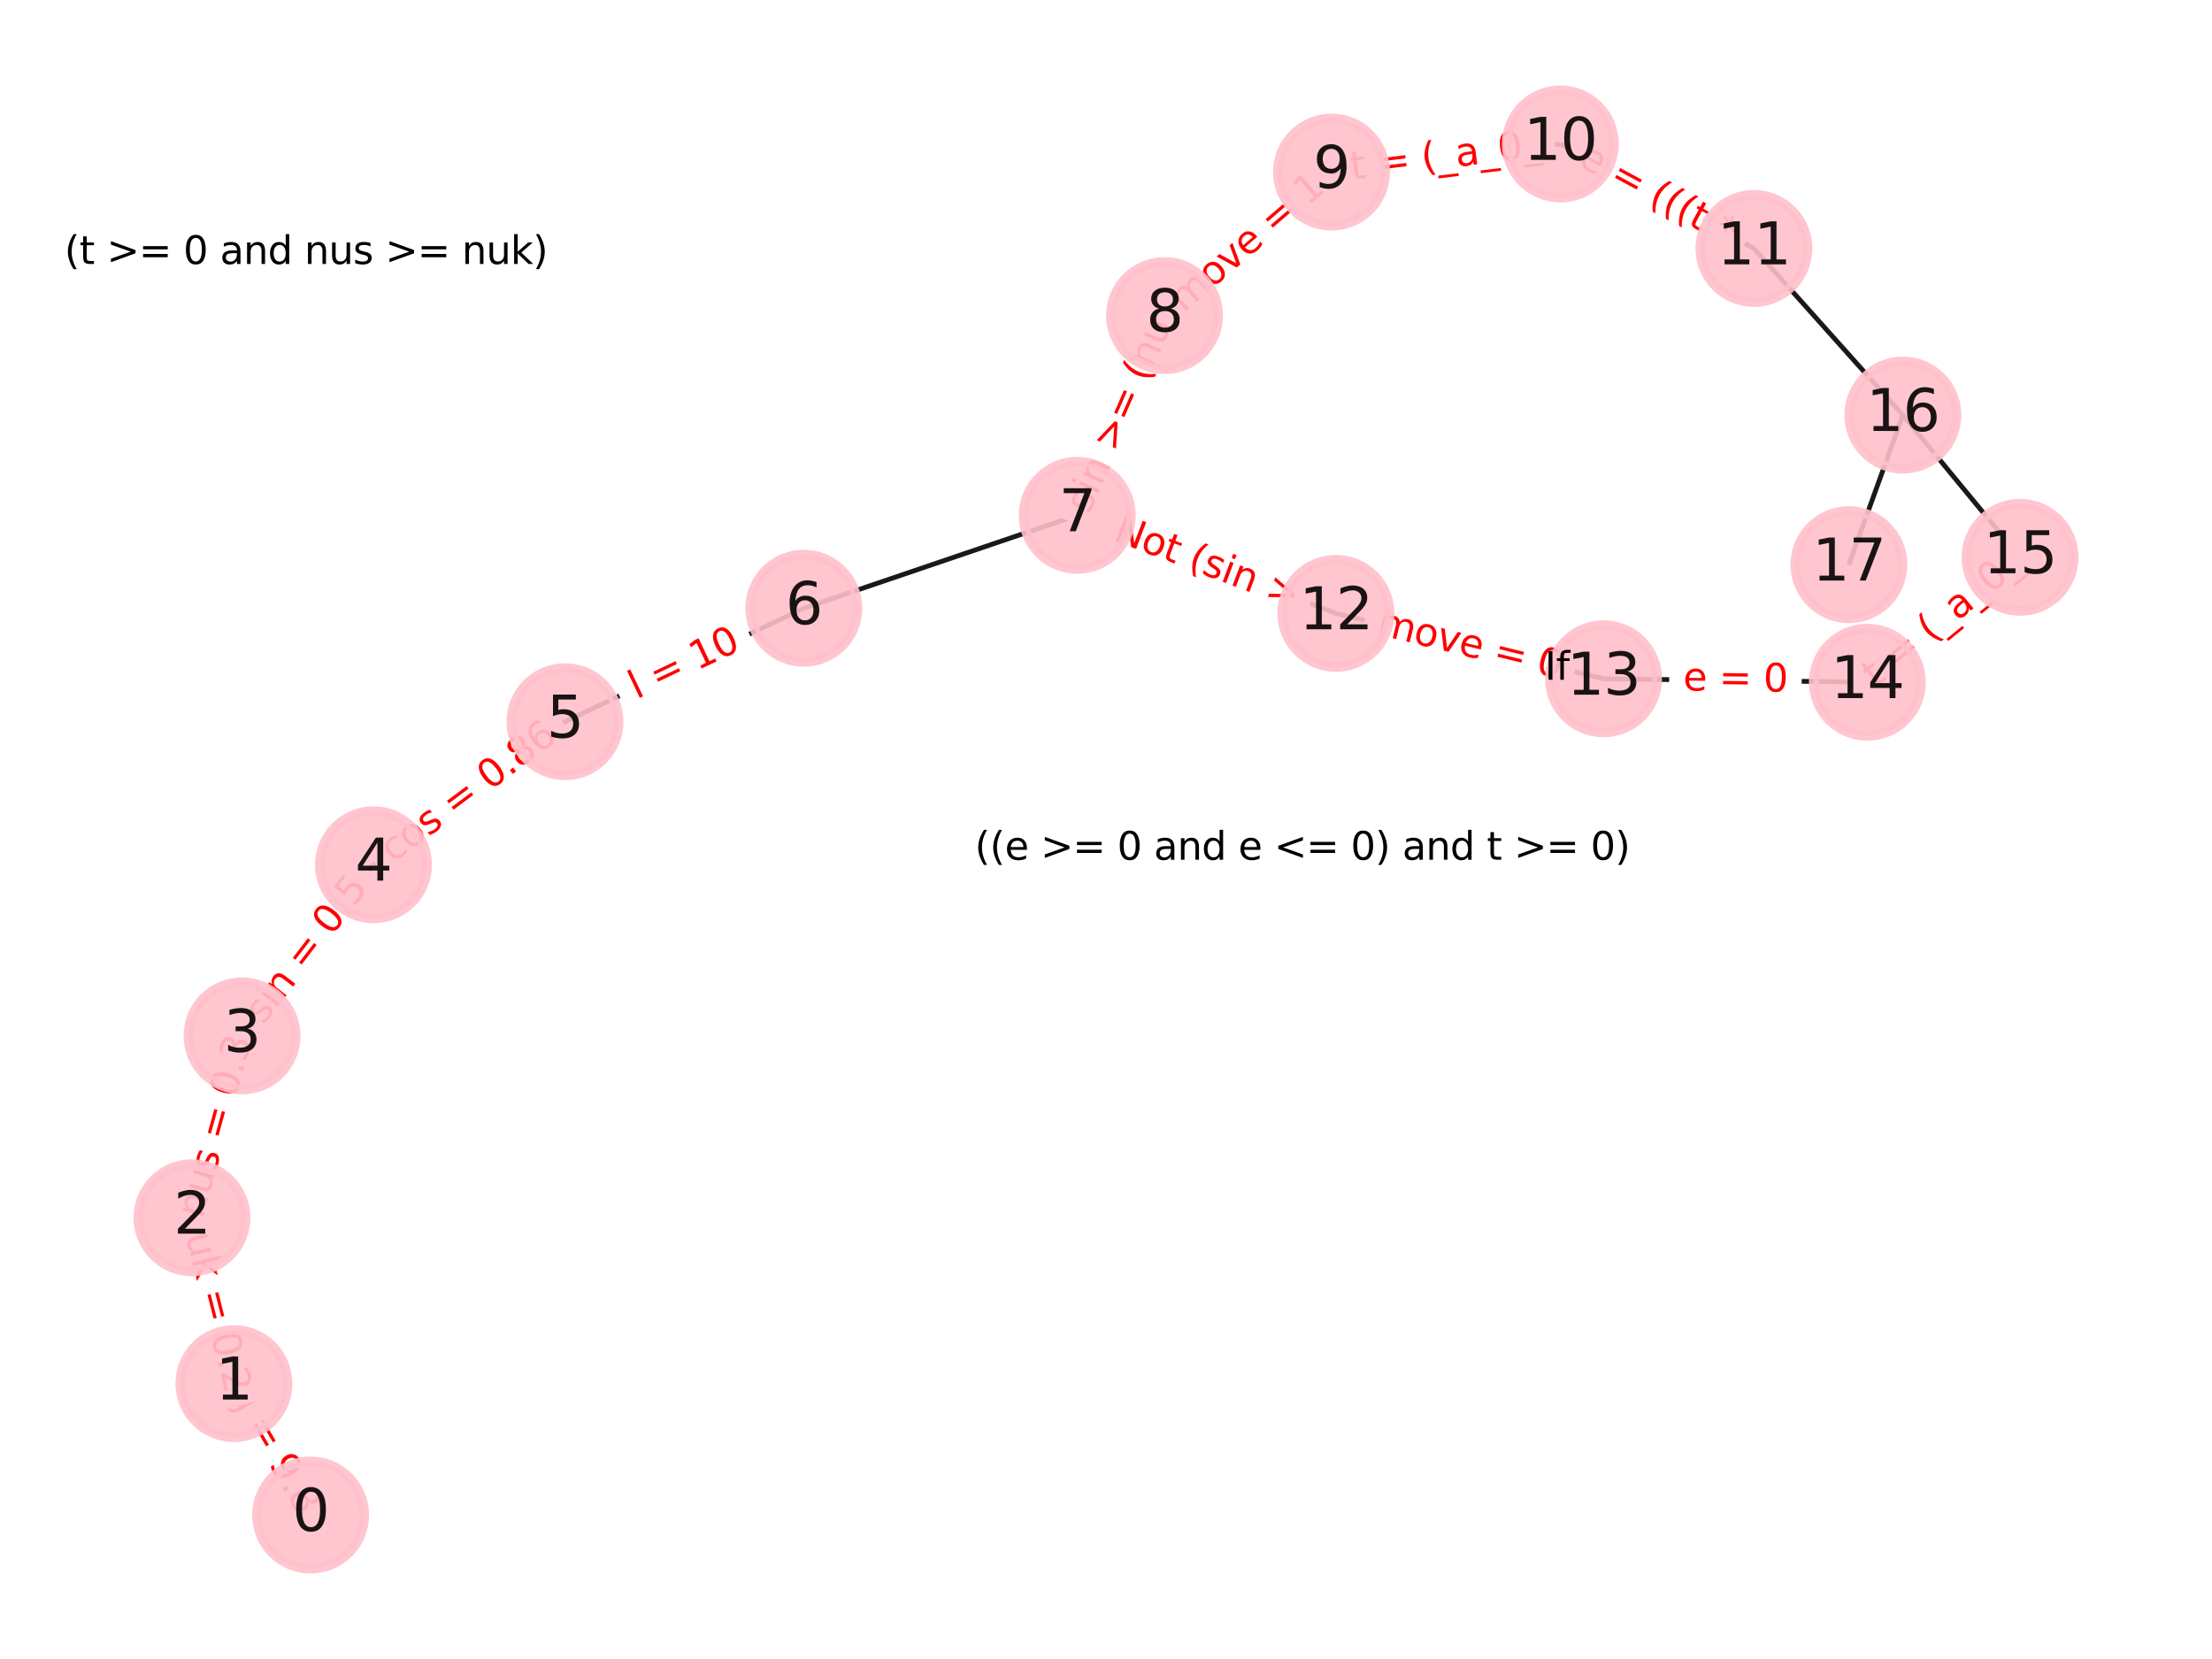<?xml version="1.0" encoding="utf-8" standalone="no"?>
<!DOCTYPE svg PUBLIC "-//W3C//DTD SVG 1.1//EN"
  "http://www.w3.org/Graphics/SVG/1.1/DTD/svg11.dtd">
<svg xmlns:xlink="http://www.w3.org/1999/xlink" width="460.8pt" height="345.6pt" viewBox="0 0 460.8 345.6" xmlns="http://www.w3.org/2000/svg" version="1.1">
 <defs>
  <style type="text/css">*{stroke-linejoin: round; stroke-linecap: butt}</style>
 </defs>
 <g id="figure_1">
  <g id="patch_1">
   <path d="M 0 345.6 
L 460.8 345.6 
L 460.8 0 
L 0 0 
z
" style="fill: #ffffff"/>
  </g>
  <g id="axes_1">
   <g id="LineCollection_1">
    <path d="M 64.702 315.61 
L 48.73 288.228 
" clip-path="url(#p117126b8c5)" style="fill: none; stroke: #000000; stroke-opacity: 0.9"/>
    <path d="M 48.73 288.228 
L 39.987 253.683 
" clip-path="url(#p117126b8c5)" style="fill: none; stroke: #000000; stroke-opacity: 0.9"/>
    <path d="M 39.987 253.683 
L 50.411 215.794 
" clip-path="url(#p117126b8c5)" style="fill: none; stroke: #000000; stroke-opacity: 0.9"/>
    <path d="M 50.411 215.794 
L 77.797 180.142 
" clip-path="url(#p117126b8c5)" style="fill: none; stroke: #000000; stroke-opacity: 0.9"/>
    <path d="M 77.797 180.142 
L 117.693 150.345 
" clip-path="url(#p117126b8c5)" style="fill: none; stroke: #000000; stroke-opacity: 0.9"/>
    <path d="M 117.693 150.345 
L 167.453 126.702 
" clip-path="url(#p117126b8c5)" style="fill: none; stroke: #000000; stroke-opacity: 0.9"/>
    <path d="M 167.453 126.702 
L 224.407 107.349 
" clip-path="url(#p117126b8c5)" style="fill: none; stroke: #000000; stroke-opacity: 0.9"/>
    <path d="M 224.407 107.349 
L 242.591 65.738 
" clip-path="url(#p117126b8c5)" style="fill: none; stroke: #000000; stroke-opacity: 0.9"/>
    <path d="M 224.407 107.349 
L 278.289 127.773 
" clip-path="url(#p117126b8c5)" style="fill: none; stroke: #000000; stroke-opacity: 0.9"/>
    <path d="M 242.591 65.738 
L 277.375 35.852 
" clip-path="url(#p117126b8c5)" style="fill: none; stroke: #000000; stroke-opacity: 0.9"/>
    <path d="M 277.375 35.852 
L 325.046 29.99 
" clip-path="url(#p117126b8c5)" style="fill: none; stroke: #000000; stroke-opacity: 0.9"/>
    <path d="M 325.046 29.99 
L 365.369 51.755 
" clip-path="url(#p117126b8c5)" style="fill: none; stroke: #000000; stroke-opacity: 0.9"/>
    <path d="M 365.369 51.755 
L 396.401 86.469 
" clip-path="url(#p117126b8c5)" style="fill: none; stroke: #000000; stroke-opacity: 0.9"/>
    <path d="M 278.289 127.773 
L 334.042 141.4 
" clip-path="url(#p117126b8c5)" style="fill: none; stroke: #000000; stroke-opacity: 0.9"/>
    <path d="M 334.042 141.4 
L 389.004 142.116 
" clip-path="url(#p117126b8c5)" style="fill: none; stroke: #000000; stroke-opacity: 0.9"/>
    <path d="M 389.004 142.116 
L 420.813 116.101 
" clip-path="url(#p117126b8c5)" style="fill: none; stroke: #000000; stroke-opacity: 0.9"/>
    <path d="M 420.813 116.101 
L 396.401 86.469 
" clip-path="url(#p117126b8c5)" style="fill: none; stroke: #000000; stroke-opacity: 0.9"/>
    <path d="M 396.401 86.469 
L 385.155 117.627 
" clip-path="url(#p117126b8c5)" style="fill: none; stroke: #000000; stroke-opacity: 0.9"/>
   </g>
   <g id="text_1">
    <g id="patch_2">
     <path d="M 43.845 292.299 
L 58.754 317.859 
Q 59.963 319.932 62.036 318.722 
L 68.724 314.821 
Q 70.797 313.612 69.588 311.539 
L 54.679 285.98 
Q 53.469 283.907 51.396 285.116 
L 44.708 289.017 
Q 42.635 290.226 43.845 292.299 
z
" clip-path="url(#p117126b8c5)" style="fill: #ffffff; stroke: #ffffff; stroke-linejoin: miter"/>
    </g>
    <g clip-path="url(#p117126b8c5)">
     <!-- g = 9.8 -->
     <g style="fill: #ff0000" transform="translate(47.355 290.252)rotate(-300.256)scale(0.08 -0.08)">
      <defs>
       <path id="DejaVuSans-67" d="M 2906 1791 
Q 2906 2416 2648 2759 
Q 2391 3103 1925 3103 
Q 1463 3103 1205 2759 
Q 947 2416 947 1791 
Q 947 1169 1205 825 
Q 1463 481 1925 481 
Q 2391 481 2648 825 
Q 2906 1169 2906 1791 
z
M 3481 434 
Q 3481 -459 3084 -895 
Q 2688 -1331 1869 -1331 
Q 1566 -1331 1297 -1286 
Q 1028 -1241 775 -1147 
L 775 -588 
Q 1028 -725 1275 -790 
Q 1522 -856 1778 -856 
Q 2344 -856 2625 -561 
Q 2906 -266 2906 331 
L 2906 616 
Q 2728 306 2450 153 
Q 2172 0 1784 0 
Q 1141 0 747 490 
Q 353 981 353 1791 
Q 353 2603 747 3093 
Q 1141 3584 1784 3584 
Q 2172 3584 2450 3431 
Q 2728 3278 2906 2969 
L 2906 3500 
L 3481 3500 
L 3481 434 
z
" transform="scale(0.016)"/>
       <path id="DejaVuSans-20" transform="scale(0.016)"/>
       <path id="DejaVuSans-3d" d="M 678 2906 
L 4684 2906 
L 4684 2381 
L 678 2381 
L 678 2906 
z
M 678 1631 
L 4684 1631 
L 4684 1100 
L 678 1100 
L 678 1631 
z
" transform="scale(0.016)"/>
       <path id="DejaVuSans-39" d="M 703 97 
L 703 672 
Q 941 559 1184 500 
Q 1428 441 1663 441 
Q 2288 441 2617 861 
Q 2947 1281 2994 2138 
Q 2813 1869 2534 1725 
Q 2256 1581 1919 1581 
Q 1219 1581 811 2004 
Q 403 2428 403 3163 
Q 403 3881 828 4315 
Q 1253 4750 1959 4750 
Q 2769 4750 3195 4129 
Q 3622 3509 3622 2328 
Q 3622 1225 3098 567 
Q 2575 -91 1691 -91 
Q 1453 -91 1209 -44 
Q 966 3 703 97 
z
M 1959 2075 
Q 2384 2075 2632 2365 
Q 2881 2656 2881 3163 
Q 2881 3666 2632 3958 
Q 2384 4250 1959 4250 
Q 1534 4250 1286 3958 
Q 1038 3666 1038 3163 
Q 1038 2656 1286 2365 
Q 1534 2075 1959 2075 
z
" transform="scale(0.016)"/>
       <path id="DejaVuSans-2e" d="M 684 794 
L 1344 794 
L 1344 0 
L 684 0 
L 684 794 
z
" transform="scale(0.016)"/>
       <path id="DejaVuSans-38" d="M 2034 2216 
Q 1584 2216 1326 1975 
Q 1069 1734 1069 1313 
Q 1069 891 1326 650 
Q 1584 409 2034 409 
Q 2484 409 2743 651 
Q 3003 894 3003 1313 
Q 3003 1734 2745 1975 
Q 2488 2216 2034 2216 
z
M 1403 2484 
Q 997 2584 770 2862 
Q 544 3141 544 3541 
Q 544 4100 942 4425 
Q 1341 4750 2034 4750 
Q 2731 4750 3128 4425 
Q 3525 4100 3525 3541 
Q 3525 3141 3298 2862 
Q 3072 2584 2669 2484 
Q 3125 2378 3379 2068 
Q 3634 1759 3634 1313 
Q 3634 634 3220 271 
Q 2806 -91 2034 -91 
Q 1263 -91 848 271 
Q 434 634 434 1313 
Q 434 1759 690 2068 
Q 947 2378 1403 2484 
z
M 1172 3481 
Q 1172 3119 1398 2916 
Q 1625 2713 2034 2713 
Q 2441 2713 2670 2916 
Q 2900 3119 2900 3481 
Q 2900 3844 2670 4047 
Q 2441 4250 2034 4250 
Q 1625 4250 1398 4047 
Q 1172 3844 1172 3481 
z
" transform="scale(0.016)"/>
      </defs>
      <use xlink:href="#DejaVuSans-67"/>
      <use xlink:href="#DejaVuSans-20" x="63.477"/>
      <use xlink:href="#DejaVuSans-3d" x="95.264"/>
      <use xlink:href="#DejaVuSans-20" x="179.053"/>
      <use xlink:href="#DejaVuSans-39" x="210.84"/>
      <use xlink:href="#DejaVuSans-2e" x="274.463"/>
      <use xlink:href="#DejaVuSans-38" x="306.25"/>
     </g>
    </g>
   </g>
   <g id="text_2">
    <g id="patch_3">
     <path d="M 33.46 253.453 
L 43.098 291.536 
Q 43.687 293.863 46.014 293.274 
L 53.52 291.374 
Q 55.846 290.785 55.257 288.459 
L 45.619 250.376 
Q 45.03 248.049 42.703 248.638 
L 35.197 250.538 
Q 32.871 251.126 33.46 253.453 
z
" clip-path="url(#p117126b8c5)" style="fill: #ffffff; stroke: #ffffff; stroke-linejoin: miter"/>
    </g>
    <g clip-path="url(#p117126b8c5)">
     <!-- nuk = 0.2 -->
     <g style="fill: #ff0000" transform="translate(37.399 252.456)rotate(-284.203)scale(0.08 -0.08)">
      <defs>
       <path id="DejaVuSans-6e" d="M 3513 2113 
L 3513 0 
L 2938 0 
L 2938 2094 
Q 2938 2591 2744 2837 
Q 2550 3084 2163 3084 
Q 1697 3084 1428 2787 
Q 1159 2491 1159 1978 
L 1159 0 
L 581 0 
L 581 3500 
L 1159 3500 
L 1159 2956 
Q 1366 3272 1645 3428 
Q 1925 3584 2291 3584 
Q 2894 3584 3203 3211 
Q 3513 2838 3513 2113 
z
" transform="scale(0.016)"/>
       <path id="DejaVuSans-75" d="M 544 1381 
L 544 3500 
L 1119 3500 
L 1119 1403 
Q 1119 906 1312 657 
Q 1506 409 1894 409 
Q 2359 409 2629 706 
Q 2900 1003 2900 1516 
L 2900 3500 
L 3475 3500 
L 3475 0 
L 2900 0 
L 2900 538 
Q 2691 219 2414 64 
Q 2138 -91 1772 -91 
Q 1169 -91 856 284 
Q 544 659 544 1381 
z
M 1991 3584 
L 1991 3584 
z
" transform="scale(0.016)"/>
       <path id="DejaVuSans-6b" d="M 581 4863 
L 1159 4863 
L 1159 1991 
L 2875 3500 
L 3609 3500 
L 1753 1863 
L 3688 0 
L 2938 0 
L 1159 1709 
L 1159 0 
L 581 0 
L 581 4863 
z
" transform="scale(0.016)"/>
       <path id="DejaVuSans-30" d="M 2034 4250 
Q 1547 4250 1301 3770 
Q 1056 3291 1056 2328 
Q 1056 1369 1301 889 
Q 1547 409 2034 409 
Q 2525 409 2770 889 
Q 3016 1369 3016 2328 
Q 3016 3291 2770 3770 
Q 2525 4250 2034 4250 
z
M 2034 4750 
Q 2819 4750 3233 4129 
Q 3647 3509 3647 2328 
Q 3647 1150 3233 529 
Q 2819 -91 2034 -91 
Q 1250 -91 836 529 
Q 422 1150 422 2328 
Q 422 3509 836 4129 
Q 1250 4750 2034 4750 
z
" transform="scale(0.016)"/>
       <path id="DejaVuSans-32" d="M 1228 531 
L 3431 531 
L 3431 0 
L 469 0 
L 469 531 
Q 828 903 1448 1529 
Q 2069 2156 2228 2338 
Q 2531 2678 2651 2914 
Q 2772 3150 2772 3378 
Q 2772 3750 2511 3984 
Q 2250 4219 1831 4219 
Q 1534 4219 1204 4116 
Q 875 4013 500 3803 
L 500 4441 
Q 881 4594 1212 4672 
Q 1544 4750 1819 4750 
Q 2544 4750 2975 4387 
Q 3406 4025 3406 3419 
Q 3406 3131 3298 2873 
Q 3191 2616 2906 2266 
Q 2828 2175 2409 1742 
Q 1991 1309 1228 531 
z
" transform="scale(0.016)"/>
      </defs>
      <use xlink:href="#DejaVuSans-6e"/>
      <use xlink:href="#DejaVuSans-75" x="63.379"/>
      <use xlink:href="#DejaVuSans-6b" x="126.758"/>
      <use xlink:href="#DejaVuSans-20" x="184.668"/>
      <use xlink:href="#DejaVuSans-3d" x="216.455"/>
      <use xlink:href="#DejaVuSans-20" x="300.244"/>
      <use xlink:href="#DejaVuSans-30" x="332.031"/>
      <use xlink:href="#DejaVuSans-2e" x="395.654"/>
      <use xlink:href="#DejaVuSans-32" x="427.441"/>
     </g>
    </g>
   </g>
   <g id="text_3">
    <g id="patch_4">
     <path d="M 46.097 255.117 
L 56.395 217.689 
Q 57.031 215.375 54.717 214.738 
L 47.252 212.684 
Q 44.938 212.047 44.301 214.361 
L 34.004 251.789 
Q 33.367 254.103 35.681 254.74 
L 43.146 256.794 
Q 45.46 257.431 46.097 255.117 
z
" clip-path="url(#p117126b8c5)" style="fill: #ffffff; stroke: #ffffff; stroke-linejoin: miter"/>
    </g>
    <g clip-path="url(#p117126b8c5)">
     <!-- nus = 0.3 -->
     <g style="fill: #ff0000" transform="translate(42.179 254.038)rotate(-74.616)scale(0.08 -0.08)">
      <defs>
       <path id="DejaVuSans-73" d="M 2834 3397 
L 2834 2853 
Q 2591 2978 2328 3040 
Q 2066 3103 1784 3103 
Q 1356 3103 1142 2972 
Q 928 2841 928 2578 
Q 928 2378 1081 2264 
Q 1234 2150 1697 2047 
L 1894 2003 
Q 2506 1872 2764 1633 
Q 3022 1394 3022 966 
Q 3022 478 2636 193 
Q 2250 -91 1575 -91 
Q 1294 -91 989 -36 
Q 684 19 347 128 
L 347 722 
Q 666 556 975 473 
Q 1284 391 1588 391 
Q 1994 391 2212 530 
Q 2431 669 2431 922 
Q 2431 1156 2273 1281 
Q 2116 1406 1581 1522 
L 1381 1569 
Q 847 1681 609 1914 
Q 372 2147 372 2553 
Q 372 3047 722 3315 
Q 1072 3584 1716 3584 
Q 2034 3584 2315 3537 
Q 2597 3491 2834 3397 
z
" transform="scale(0.016)"/>
       <path id="DejaVuSans-33" d="M 2597 2516 
Q 3050 2419 3304 2112 
Q 3559 1806 3559 1356 
Q 3559 666 3084 287 
Q 2609 -91 1734 -91 
Q 1441 -91 1130 -33 
Q 819 25 488 141 
L 488 750 
Q 750 597 1062 519 
Q 1375 441 1716 441 
Q 2309 441 2620 675 
Q 2931 909 2931 1356 
Q 2931 1769 2642 2001 
Q 2353 2234 1838 2234 
L 1294 2234 
L 1294 2753 
L 1863 2753 
Q 2328 2753 2575 2939 
Q 2822 3125 2822 3475 
Q 2822 3834 2567 4026 
Q 2313 4219 1838 4219 
Q 1578 4219 1281 4162 
Q 984 4106 628 3988 
L 628 4550 
Q 988 4650 1302 4700 
Q 1616 4750 1894 4750 
Q 2613 4750 3031 4423 
Q 3450 4097 3450 3541 
Q 3450 3153 3228 2886 
Q 3006 2619 2597 2516 
z
" transform="scale(0.016)"/>
      </defs>
      <use xlink:href="#DejaVuSans-6e"/>
      <use xlink:href="#DejaVuSans-75" x="63.379"/>
      <use xlink:href="#DejaVuSans-73" x="126.758"/>
      <use xlink:href="#DejaVuSans-20" x="178.857"/>
      <use xlink:href="#DejaVuSans-3d" x="210.645"/>
      <use xlink:href="#DejaVuSans-20" x="294.434"/>
      <use xlink:href="#DejaVuSans-30" x="326.221"/>
      <use xlink:href="#DejaVuSans-2e" x="389.844"/>
      <use xlink:href="#DejaVuSans-33" x="421.631"/>
     </g>
    </g>
   </g>
   <g id="text_4">
    <g id="patch_5">
     <path d="M 58.121 216.052 
L 80.033 187.525 
Q 81.495 185.621 79.592 184.159 
L 73.452 179.443 
Q 71.548 177.981 70.087 179.884 
L 48.175 208.412 
Q 46.713 210.315 48.616 211.777 
L 54.756 216.493 
Q 56.659 217.955 58.121 216.052 
z
" clip-path="url(#p117126b8c5)" style="fill: #ffffff; stroke: #ffffff; stroke-linejoin: miter"/>
    </g>
    <g clip-path="url(#p117126b8c5)">
     <!-- sin = 0.5 -->
     <g style="fill: #ff0000" transform="translate(54.899 213.576)rotate(-52.472)scale(0.08 -0.08)">
      <defs>
       <path id="DejaVuSans-69" d="M 603 3500 
L 1178 3500 
L 1178 0 
L 603 0 
L 603 3500 
z
M 603 4863 
L 1178 4863 
L 1178 4134 
L 603 4134 
L 603 4863 
z
" transform="scale(0.016)"/>
       <path id="DejaVuSans-35" d="M 691 4666 
L 3169 4666 
L 3169 4134 
L 1269 4134 
L 1269 2991 
Q 1406 3038 1543 3061 
Q 1681 3084 1819 3084 
Q 2600 3084 3056 2656 
Q 3513 2228 3513 1497 
Q 3513 744 3044 326 
Q 2575 -91 1722 -91 
Q 1428 -91 1123 -41 
Q 819 9 494 109 
L 494 744 
Q 775 591 1075 516 
Q 1375 441 1709 441 
Q 2250 441 2565 725 
Q 2881 1009 2881 1497 
Q 2881 1984 2565 2268 
Q 2250 2553 1709 2553 
Q 1456 2553 1204 2497 
Q 953 2441 691 2322 
L 691 4666 
z
" transform="scale(0.016)"/>
      </defs>
      <use xlink:href="#DejaVuSans-73"/>
      <use xlink:href="#DejaVuSans-69" x="52.1"/>
      <use xlink:href="#DejaVuSans-6e" x="79.883"/>
      <use xlink:href="#DejaVuSans-20" x="143.262"/>
      <use xlink:href="#DejaVuSans-3d" x="175.049"/>
      <use xlink:href="#DejaVuSans-20" x="258.838"/>
      <use xlink:href="#DejaVuSans-30" x="290.625"/>
      <use xlink:href="#DejaVuSans-2e" x="354.248"/>
      <use xlink:href="#DejaVuSans-35" x="386.035"/>
     </g>
    </g>
   </g>
   <g id="text_5">
    <g id="patch_6">
     <path d="M 84.246 183.152 
L 118.748 157.384 
Q 120.671 155.947 119.235 154.025 
L 114.602 147.821 
Q 113.166 145.898 111.243 147.334 
L 76.741 173.103 
Q 74.818 174.539 76.254 176.462 
L 80.887 182.665 
Q 82.324 184.588 84.246 183.152 
z
" clip-path="url(#p117126b8c5)" style="fill: #ffffff; stroke: #ffffff; stroke-linejoin: miter"/>
    </g>
    <g clip-path="url(#p117126b8c5)">
     <!-- cos = 0.86 -->
     <g style="fill: #ff0000" transform="translate(81.815 179.896)rotate(-36.755)scale(0.08 -0.08)">
      <defs>
       <path id="DejaVuSans-63" d="M 3122 3366 
L 3122 2828 
Q 2878 2963 2633 3030 
Q 2388 3097 2138 3097 
Q 1578 3097 1268 2742 
Q 959 2388 959 1747 
Q 959 1106 1268 751 
Q 1578 397 2138 397 
Q 2388 397 2633 464 
Q 2878 531 3122 666 
L 3122 134 
Q 2881 22 2623 -34 
Q 2366 -91 2075 -91 
Q 1284 -91 818 406 
Q 353 903 353 1747 
Q 353 2603 823 3093 
Q 1294 3584 2113 3584 
Q 2378 3584 2631 3529 
Q 2884 3475 3122 3366 
z
" transform="scale(0.016)"/>
       <path id="DejaVuSans-6f" d="M 1959 3097 
Q 1497 3097 1228 2736 
Q 959 2375 959 1747 
Q 959 1119 1226 758 
Q 1494 397 1959 397 
Q 2419 397 2687 759 
Q 2956 1122 2956 1747 
Q 2956 2369 2687 2733 
Q 2419 3097 1959 3097 
z
M 1959 3584 
Q 2709 3584 3137 3096 
Q 3566 2609 3566 1747 
Q 3566 888 3137 398 
Q 2709 -91 1959 -91 
Q 1206 -91 779 398 
Q 353 888 353 1747 
Q 353 2609 779 3096 
Q 1206 3584 1959 3584 
z
" transform="scale(0.016)"/>
       <path id="DejaVuSans-36" d="M 2113 2584 
Q 1688 2584 1439 2293 
Q 1191 2003 1191 1497 
Q 1191 994 1439 701 
Q 1688 409 2113 409 
Q 2538 409 2786 701 
Q 3034 994 3034 1497 
Q 3034 2003 2786 2293 
Q 2538 2584 2113 2584 
z
M 3366 4563 
L 3366 3988 
Q 3128 4100 2886 4159 
Q 2644 4219 2406 4219 
Q 1781 4219 1451 3797 
Q 1122 3375 1075 2522 
Q 1259 2794 1537 2939 
Q 1816 3084 2150 3084 
Q 2853 3084 3261 2657 
Q 3669 2231 3669 1497 
Q 3669 778 3244 343 
Q 2819 -91 2113 -91 
Q 1303 -91 875 529 
Q 447 1150 447 2328 
Q 447 3434 972 4092 
Q 1497 4750 2381 4750 
Q 2619 4750 2861 4703 
Q 3103 4656 3366 4563 
z
" transform="scale(0.016)"/>
      </defs>
      <use xlink:href="#DejaVuSans-63"/>
      <use xlink:href="#DejaVuSans-6f" x="54.98"/>
      <use xlink:href="#DejaVuSans-73" x="116.162"/>
      <use xlink:href="#DejaVuSans-20" x="168.262"/>
      <use xlink:href="#DejaVuSans-3d" x="200.049"/>
      <use xlink:href="#DejaVuSans-20" x="283.838"/>
      <use xlink:href="#DejaVuSans-30" x="315.625"/>
      <use xlink:href="#DejaVuSans-2e" x="379.248"/>
      <use xlink:href="#DejaVuSans-38" x="411.035"/>
      <use xlink:href="#DejaVuSans-36" x="474.658"/>
     </g>
    </g>
   </g>
   <g id="text_6">
    <g id="patch_7">
     <path d="M 134.339 149.378 
L 156.189 138.996 
Q 158.357 137.966 157.327 135.799 
L 154.004 128.805 
Q 152.975 126.638 150.807 127.668 
L 128.957 138.05 
Q 126.789 139.08 127.819 141.247 
L 131.142 148.241 
Q 132.171 150.408 134.339 149.378 
z
" clip-path="url(#p117126b8c5)" style="fill: #ffffff; stroke: #ffffff; stroke-linejoin: miter"/>
    </g>
    <g clip-path="url(#p117126b8c5)">
     <!-- l = 10 -->
     <g style="fill: #ff0000" transform="translate(132.595 145.708)rotate(-25.414)scale(0.08 -0.08)">
      <defs>
       <path id="DejaVuSans-6c" d="M 603 4863 
L 1178 4863 
L 1178 0 
L 603 0 
L 603 4863 
z
" transform="scale(0.016)"/>
       <path id="DejaVuSans-31" d="M 794 531 
L 1825 531 
L 1825 4091 
L 703 3866 
L 703 4441 
L 1819 4666 
L 2450 4666 
L 2450 531 
L 3481 531 
L 3481 0 
L 794 0 
L 794 531 
z
" transform="scale(0.016)"/>
      </defs>
      <use xlink:href="#DejaVuSans-6c"/>
      <use xlink:href="#DejaVuSans-20" x="27.783"/>
      <use xlink:href="#DejaVuSans-3d" x="59.57"/>
      <use xlink:href="#DejaVuSans-20" x="143.359"/>
      <use xlink:href="#DejaVuSans-31" x="175.146"/>
      <use xlink:href="#DejaVuSans-30" x="238.77"/>
     </g>
    </g>
   </g>
   <g id="text_7">
    <g id="patch_8">
     <path d="M 230.594 108.854 
L 247.898 69.256 
Q 248.859 67.057 246.659 66.096 
L 239.565 62.996 
Q 237.365 62.035 236.404 64.234 
L 219.101 103.832 
Q 218.14 106.031 220.339 106.992 
L 227.434 110.092 
Q 229.633 111.053 230.594 108.854 
z
" clip-path="url(#p117126b8c5)" style="fill: #ffffff; stroke: #ffffff; stroke-linejoin: miter"/>
    </g>
    <g clip-path="url(#p117126b8c5)">
     <!-- sin &gt;= (nu -->
     <g style="fill: #ff0000" transform="translate(226.87 107.227)rotate(-66.395)scale(0.08 -0.08)">
      <defs>
       <path id="DejaVuSans-3e" d="M 678 3150 
L 678 3719 
L 4684 2266 
L 4684 1747 
L 678 294 
L 678 863 
L 3897 2003 
L 678 3150 
z
" transform="scale(0.016)"/>
       <path id="DejaVuSans-28" d="M 1984 4856 
Q 1566 4138 1362 3434 
Q 1159 2731 1159 2009 
Q 1159 1288 1364 580 
Q 1569 -128 1984 -844 
L 1484 -844 
Q 1016 -109 783 600 
Q 550 1309 550 2009 
Q 550 2706 781 3412 
Q 1013 4119 1484 4856 
L 1984 4856 
z
" transform="scale(0.016)"/>
      </defs>
      <use xlink:href="#DejaVuSans-73"/>
      <use xlink:href="#DejaVuSans-69" x="52.1"/>
      <use xlink:href="#DejaVuSans-6e" x="79.883"/>
      <use xlink:href="#DejaVuSans-20" x="143.262"/>
      <use xlink:href="#DejaVuSans-3e" x="175.049"/>
      <use xlink:href="#DejaVuSans-3d" x="258.838"/>
      <use xlink:href="#DejaVuSans-20" x="342.627"/>
      <use xlink:href="#DejaVuSans-28" x="374.414"/>
      <use xlink:href="#DejaVuSans-6e" x="413.428"/>
      <use xlink:href="#DejaVuSans-75" x="476.807"/>
     </g>
    </g>
   </g>
   <g id="text_8">
    <g id="patch_9">
     <path d="M 249.194 68.333 
L 278.945 42.771 
Q 280.765 41.207 279.201 39.387 
L 274.156 33.514 
Q 272.592 31.694 270.771 33.258 
L 241.02 58.819 
Q 239.2 60.384 240.764 62.204 
L 245.81 68.076 
Q 247.374 69.897 249.194 68.333 
z
" clip-path="url(#p117126b8c5)" style="fill: #ffffff; stroke: #ffffff; stroke-linejoin: miter"/>
    </g>
    <g clip-path="url(#p117126b8c5)">
     <!-- move = 1 -->
     <g style="fill: #ff0000" transform="translate(246.546 65.25)rotate(-40.669)scale(0.08 -0.08)">
      <defs>
       <path id="DejaVuSans-6d" d="M 3328 2828 
Q 3544 3216 3844 3400 
Q 4144 3584 4550 3584 
Q 5097 3584 5394 3201 
Q 5691 2819 5691 2113 
L 5691 0 
L 5113 0 
L 5113 2094 
Q 5113 2597 4934 2840 
Q 4756 3084 4391 3084 
Q 3944 3084 3684 2787 
Q 3425 2491 3425 1978 
L 3425 0 
L 2847 0 
L 2847 2094 
Q 2847 2600 2669 2842 
Q 2491 3084 2119 3084 
Q 1678 3084 1418 2786 
Q 1159 2488 1159 1978 
L 1159 0 
L 581 0 
L 581 3500 
L 1159 3500 
L 1159 2956 
Q 1356 3278 1631 3431 
Q 1906 3584 2284 3584 
Q 2666 3584 2933 3390 
Q 3200 3197 3328 2828 
z
" transform="scale(0.016)"/>
       <path id="DejaVuSans-76" d="M 191 3500 
L 800 3500 
L 1894 563 
L 2988 3500 
L 3597 3500 
L 2284 0 
L 1503 0 
L 191 3500 
z
" transform="scale(0.016)"/>
       <path id="DejaVuSans-65" d="M 3597 1894 
L 3597 1613 
L 953 1613 
Q 991 1019 1311 708 
Q 1631 397 2203 397 
Q 2534 397 2845 478 
Q 3156 559 3463 722 
L 3463 178 
Q 3153 47 2828 -22 
Q 2503 -91 2169 -91 
Q 1331 -91 842 396 
Q 353 884 353 1716 
Q 353 2575 817 3079 
Q 1281 3584 2069 3584 
Q 2775 3584 3186 3129 
Q 3597 2675 3597 1894 
z
M 3022 2063 
Q 3016 2534 2758 2815 
Q 2500 3097 2075 3097 
Q 1594 3097 1305 2825 
Q 1016 2553 972 2059 
L 3022 2063 
z
" transform="scale(0.016)"/>
      </defs>
      <use xlink:href="#DejaVuSans-6d"/>
      <use xlink:href="#DejaVuSans-6f" x="97.412"/>
      <use xlink:href="#DejaVuSans-76" x="158.594"/>
      <use xlink:href="#DejaVuSans-65" x="217.773"/>
      <use xlink:href="#DejaVuSans-20" x="279.297"/>
      <use xlink:href="#DejaVuSans-3d" x="311.084"/>
      <use xlink:href="#DejaVuSans-20" x="394.873"/>
      <use xlink:href="#DejaVuSans-31" x="426.66"/>
     </g>
    </g>
   </g>
   <g id="text_9">
    <g id="patch_10">
     <path d="M 282.119 41.695 
L 321.858 36.808 
Q 324.24 36.515 323.947 34.133 
L 322.976 26.236 
Q 322.683 23.854 320.301 24.147 
L 280.562 29.034 
Q 278.18 29.327 278.473 31.709 
L 279.444 39.606 
Q 279.737 41.988 282.119 41.695 
z
" clip-path="url(#p117126b8c5)" style="fill: #ffffff; stroke: #ffffff; stroke-linejoin: miter"/>
    </g>
    <g clip-path="url(#p117126b8c5)">
     <!-- t = (_a_0_ -->
     <g style="fill: #ff0000" transform="translate(281.596 37.441)rotate(-7.011)scale(0.08 -0.08)">
      <defs>
       <path id="DejaVuSans-74" d="M 1172 4494 
L 1172 3500 
L 2356 3500 
L 2356 3053 
L 1172 3053 
L 1172 1153 
Q 1172 725 1289 603 
Q 1406 481 1766 481 
L 2356 481 
L 2356 0 
L 1766 0 
Q 1100 0 847 248 
Q 594 497 594 1153 
L 594 3053 
L 172 3053 
L 172 3500 
L 594 3500 
L 594 4494 
L 1172 4494 
z
" transform="scale(0.016)"/>
       <path id="DejaVuSans-5f" d="M 3263 -1063 
L 3263 -1509 
L -63 -1509 
L -63 -1063 
L 3263 -1063 
z
" transform="scale(0.016)"/>
       <path id="DejaVuSans-61" d="M 2194 1759 
Q 1497 1759 1228 1600 
Q 959 1441 959 1056 
Q 959 750 1161 570 
Q 1363 391 1709 391 
Q 2188 391 2477 730 
Q 2766 1069 2766 1631 
L 2766 1759 
L 2194 1759 
z
M 3341 1997 
L 3341 0 
L 2766 0 
L 2766 531 
Q 2569 213 2275 61 
Q 1981 -91 1556 -91 
Q 1019 -91 701 211 
Q 384 513 384 1019 
Q 384 1609 779 1909 
Q 1175 2209 1959 2209 
L 2766 2209 
L 2766 2266 
Q 2766 2663 2505 2880 
Q 2244 3097 1772 3097 
Q 1472 3097 1187 3025 
Q 903 2953 641 2809 
L 641 3341 
Q 956 3463 1253 3523 
Q 1550 3584 1831 3584 
Q 2591 3584 2966 3190 
Q 3341 2797 3341 1997 
z
" transform="scale(0.016)"/>
      </defs>
      <use xlink:href="#DejaVuSans-74"/>
      <use xlink:href="#DejaVuSans-20" x="39.209"/>
      <use xlink:href="#DejaVuSans-3d" x="70.996"/>
      <use xlink:href="#DejaVuSans-20" x="154.785"/>
      <use xlink:href="#DejaVuSans-28" x="186.572"/>
      <use xlink:href="#DejaVuSans-5f" x="225.586"/>
      <use xlink:href="#DejaVuSans-61" x="275.586"/>
      <use xlink:href="#DejaVuSans-5f" x="336.865"/>
      <use xlink:href="#DejaVuSans-30" x="386.865"/>
      <use xlink:href="#DejaVuSans-5f" x="450.488"/>
     </g>
    </g>
   </g>
   <g id="text_10">
    <g id="patch_11">
     <path d="M 326.497 37.9 
L 357.96 54.882 
Q 360.072 56.022 361.212 53.91 
L 364.89 47.097 
Q 366.029 44.985 363.918 43.845 
L 332.454 26.863 
Q 330.342 25.723 329.202 27.835 
L 325.525 34.648 
Q 324.385 36.76 326.497 37.9 
z
" clip-path="url(#p117126b8c5)" style="fill: #ffffff; stroke: #ffffff; stroke-linejoin: miter"/>
    </g>
    <g clip-path="url(#p117126b8c5)">
     <!-- e = (((t * -->
     <g style="fill: #ff0000" transform="translate(328.427 34.324)rotate(-331.642)scale(0.08 -0.08)">
      <defs>
       <path id="DejaVuSans-2a" d="M 3009 3897 
L 1888 3291 
L 3009 2681 
L 2828 2375 
L 1778 3009 
L 1778 1831 
L 1422 1831 
L 1422 3009 
L 372 2375 
L 191 2681 
L 1313 3291 
L 191 3897 
L 372 4206 
L 1422 3572 
L 1422 4750 
L 1778 4750 
L 1778 3572 
L 2828 4206 
L 3009 3897 
z
" transform="scale(0.016)"/>
      </defs>
      <use xlink:href="#DejaVuSans-65"/>
      <use xlink:href="#DejaVuSans-20" x="61.523"/>
      <use xlink:href="#DejaVuSans-3d" x="93.311"/>
      <use xlink:href="#DejaVuSans-20" x="177.1"/>
      <use xlink:href="#DejaVuSans-28" x="208.887"/>
      <use xlink:href="#DejaVuSans-28" x="247.9"/>
      <use xlink:href="#DejaVuSans-28" x="286.914"/>
      <use xlink:href="#DejaVuSans-74" x="325.928"/>
      <use xlink:href="#DejaVuSans-20" x="365.137"/>
      <use xlink:href="#DejaVuSans-2a" x="396.924"/>
     </g>
    </g>
   </g>
   <g id="text_11">
    <g id="patch_12">
     <path d="M 230.243 116.268 
L 268.007 130.582 
Q 270.252 131.433 271.102 129.189 
L 273.846 121.949 
Q 274.697 119.705 272.453 118.854 
L 234.689 104.54 
Q 232.444 103.689 231.594 105.933 
L 228.849 113.173 
Q 227.999 115.417 230.243 116.268 
z
" clip-path="url(#p117126b8c5)" style="fill: #ffffff; stroke: #ffffff; stroke-linejoin: miter"/>
    </g>
    <g clip-path="url(#p117126b8c5)">
     <!-- Not (sin &gt; -->
     <g style="fill: #ff0000" transform="translate(231.683 112.468)rotate(-339.241)scale(0.08 -0.08)">
      <defs>
       <path id="DejaVuSans-4e" d="M 628 4666 
L 1478 4666 
L 3547 763 
L 3547 4666 
L 4159 4666 
L 4159 0 
L 3309 0 
L 1241 3903 
L 1241 0 
L 628 0 
L 628 4666 
z
" transform="scale(0.016)"/>
      </defs>
      <use xlink:href="#DejaVuSans-4e"/>
      <use xlink:href="#DejaVuSans-6f" x="74.805"/>
      <use xlink:href="#DejaVuSans-74" x="135.986"/>
      <use xlink:href="#DejaVuSans-20" x="175.195"/>
      <use xlink:href="#DejaVuSans-28" x="206.982"/>
      <use xlink:href="#DejaVuSans-73" x="245.996"/>
      <use xlink:href="#DejaVuSans-69" x="298.096"/>
      <use xlink:href="#DejaVuSans-6e" x="325.879"/>
      <use xlink:href="#DejaVuSans-20" x="389.258"/>
      <use xlink:href="#DejaVuSans-3e" x="421.045"/>
     </g>
    </g>
   </g>
   <g id="text_12">
    <g id="patch_13">
     <path d="M 285.625 136.022 
L 323.728 145.335 
Q 326.059 145.904 326.629 143.573 
L 328.467 136.052 
Q 329.037 133.721 326.705 133.151 
L 288.603 123.838 
Q 286.272 123.268 285.702 125.6 
L 283.864 133.121 
Q 283.294 135.452 285.625 136.022 
z
" clip-path="url(#p117126b8c5)" style="fill: #ffffff; stroke: #ffffff; stroke-linejoin: miter"/>
    </g>
    <g clip-path="url(#p117126b8c5)">
     <!-- move = 0 -->
     <g style="fill: #ff0000" transform="translate(286.59 132.074)rotate(-346.265)scale(0.08 -0.08)">
      <use xlink:href="#DejaVuSans-6d"/>
      <use xlink:href="#DejaVuSans-6f" x="97.412"/>
      <use xlink:href="#DejaVuSans-76" x="158.594"/>
      <use xlink:href="#DejaVuSans-65" x="217.773"/>
      <use xlink:href="#DejaVuSans-20" x="279.297"/>
      <use xlink:href="#DejaVuSans-3d" x="311.084"/>
      <use xlink:href="#DejaVuSans-20" x="394.873"/>
      <use xlink:href="#DejaVuSans-30" x="426.66"/>
     </g>
    </g>
   </g>
   <g id="text_13">
    <g id="patch_14">
     <path d="M 350.542 147.887 
L 372.341 148.171 
Q 374.741 148.202 374.772 145.802 
L 374.873 138.06 
Q 374.904 135.661 372.504 135.629 
L 350.705 135.345 
Q 348.305 135.314 348.274 137.714 
L 348.173 145.456 
Q 348.142 147.855 350.542 147.887 
z
" clip-path="url(#p117126b8c5)" style="fill: #ffffff; stroke: #ffffff; stroke-linejoin: miter"/>
    </g>
    <g clip-path="url(#p117126b8c5)">
     <!-- e = 0 -->
     <g style="fill: #ff0000" transform="translate(350.595 143.823)rotate(-359.253)scale(0.08 -0.08)">
      <use xlink:href="#DejaVuSans-65"/>
      <use xlink:href="#DejaVuSans-20" x="61.523"/>
      <use xlink:href="#DejaVuSans-3d" x="93.311"/>
      <use xlink:href="#DejaVuSans-20" x="177.1"/>
      <use xlink:href="#DejaVuSans-30" x="208.887"/>
     </g>
    </g>
   </g>
   <g id="text_14">
    <g id="patch_15">
     <path d="M 393.45 146.72 
L 424.443 121.372 
Q 426.301 119.852 424.781 117.994 
L 419.745 111.836 
Q 418.225 109.978 416.367 111.497 
L 385.374 136.845 
Q 383.516 138.364 385.036 140.222 
L 390.072 146.381 
Q 391.592 148.239 393.45 146.72 
z
" clip-path="url(#p117126b8c5)" style="fill: #ffffff; stroke: #ffffff; stroke-linejoin: miter"/>
    </g>
    <g clip-path="url(#p117126b8c5)">
     <!-- t = (_a_0_ -->
     <g style="fill: #ff0000" transform="translate(390.736 143.402)rotate(-39.278)scale(0.08 -0.08)">
      <use xlink:href="#DejaVuSans-74"/>
      <use xlink:href="#DejaVuSans-20" x="39.209"/>
      <use xlink:href="#DejaVuSans-3d" x="70.996"/>
      <use xlink:href="#DejaVuSans-20" x="154.785"/>
      <use xlink:href="#DejaVuSans-28" x="186.572"/>
      <use xlink:href="#DejaVuSans-5f" x="225.586"/>
      <use xlink:href="#DejaVuSans-61" x="275.586"/>
      <use xlink:href="#DejaVuSans-5f" x="336.865"/>
      <use xlink:href="#DejaVuSans-30" x="386.865"/>
      <use xlink:href="#DejaVuSans-5f" x="450.488"/>
     </g>
    </g>
   </g>
   <g id="PathCollection_1">
    <defs>
     <path id="m0552de6931" d="M 0 11.18 
C 2.965 11.18 5.809 10.002 7.906 7.906 
C 10.002 5.809 11.18 2.965 11.18 0 
C 11.18 -2.965 10.002 -5.809 7.906 -7.906 
C 5.809 -10.002 2.965 -11.18 0 -11.18 
C -2.965 -11.18 -5.809 -10.002 -7.906 -7.906 
C -10.002 -5.809 -11.18 -2.965 -11.18 0 
C -11.18 2.965 -10.002 5.809 -7.906 7.906 
C -5.809 10.002 -2.965 11.18 0 11.18 
z
" style="stroke: #ffc0cb; stroke-opacity: 0.9; stroke-width: 2"/>
    </defs>
    <g clip-path="url(#p117126b8c5)">
     <use xlink:href="#m0552de6931" x="64.702" y="315.61" style="fill: #ffc0cb; fill-opacity: 0.9; stroke: #ffc0cb; stroke-opacity: 0.9; stroke-width: 2"/>
     <use xlink:href="#m0552de6931" x="48.73" y="288.228" style="fill: #ffc0cb; fill-opacity: 0.9; stroke: #ffc0cb; stroke-opacity: 0.9; stroke-width: 2"/>
     <use xlink:href="#m0552de6931" x="39.987" y="253.683" style="fill: #ffc0cb; fill-opacity: 0.9; stroke: #ffc0cb; stroke-opacity: 0.9; stroke-width: 2"/>
     <use xlink:href="#m0552de6931" x="50.411" y="215.794" style="fill: #ffc0cb; fill-opacity: 0.9; stroke: #ffc0cb; stroke-opacity: 0.9; stroke-width: 2"/>
     <use xlink:href="#m0552de6931" x="77.797" y="180.142" style="fill: #ffc0cb; fill-opacity: 0.9; stroke: #ffc0cb; stroke-opacity: 0.9; stroke-width: 2"/>
     <use xlink:href="#m0552de6931" x="117.693" y="150.345" style="fill: #ffc0cb; fill-opacity: 0.9; stroke: #ffc0cb; stroke-opacity: 0.9; stroke-width: 2"/>
     <use xlink:href="#m0552de6931" x="167.453" y="126.702" style="fill: #ffc0cb; fill-opacity: 0.9; stroke: #ffc0cb; stroke-opacity: 0.9; stroke-width: 2"/>
     <use xlink:href="#m0552de6931" x="224.407" y="107.349" style="fill: #ffc0cb; fill-opacity: 0.9; stroke: #ffc0cb; stroke-opacity: 0.9; stroke-width: 2"/>
     <use xlink:href="#m0552de6931" x="242.591" y="65.738" style="fill: #ffc0cb; fill-opacity: 0.9; stroke: #ffc0cb; stroke-opacity: 0.9; stroke-width: 2"/>
     <use xlink:href="#m0552de6931" x="277.375" y="35.852" style="fill: #ffc0cb; fill-opacity: 0.9; stroke: #ffc0cb; stroke-opacity: 0.9; stroke-width: 2"/>
     <use xlink:href="#m0552de6931" x="325.046" y="29.99" style="fill: #ffc0cb; fill-opacity: 0.9; stroke: #ffc0cb; stroke-opacity: 0.9; stroke-width: 2"/>
     <use xlink:href="#m0552de6931" x="365.369" y="51.755" style="fill: #ffc0cb; fill-opacity: 0.9; stroke: #ffc0cb; stroke-opacity: 0.9; stroke-width: 2"/>
     <use xlink:href="#m0552de6931" x="278.289" y="127.773" style="fill: #ffc0cb; fill-opacity: 0.9; stroke: #ffc0cb; stroke-opacity: 0.9; stroke-width: 2"/>
     <use xlink:href="#m0552de6931" x="334.042" y="141.4" style="fill: #ffc0cb; fill-opacity: 0.9; stroke: #ffc0cb; stroke-opacity: 0.9; stroke-width: 2"/>
     <use xlink:href="#m0552de6931" x="389.004" y="142.116" style="fill: #ffc0cb; fill-opacity: 0.9; stroke: #ffc0cb; stroke-opacity: 0.9; stroke-width: 2"/>
     <use xlink:href="#m0552de6931" x="420.813" y="116.101" style="fill: #ffc0cb; fill-opacity: 0.9; stroke: #ffc0cb; stroke-opacity: 0.9; stroke-width: 2"/>
     <use xlink:href="#m0552de6931" x="396.401" y="86.469" style="fill: #ffc0cb; fill-opacity: 0.9; stroke: #ffc0cb; stroke-opacity: 0.9; stroke-width: 2"/>
     <use xlink:href="#m0552de6931" x="385.155" y="117.627" style="fill: #ffc0cb; fill-opacity: 0.9; stroke: #ffc0cb; stroke-opacity: 0.9; stroke-width: 2"/>
    </g>
   </g>
   <g id="text_15">
    <g clip-path="url(#p117126b8c5)">
     <!-- 0 -->
     <g style="opacity: 0.9" transform="translate(60.885 318.921)scale(0.12 -0.12)">
      <use xlink:href="#DejaVuSans-30"/>
     </g>
    </g>
   </g>
   <g id="text_16">
    <g clip-path="url(#p117126b8c5)">
     <!-- 1 -->
     <g style="opacity: 0.9" transform="translate(44.913 291.54)scale(0.12 -0.12)">
      <use xlink:href="#DejaVuSans-31"/>
     </g>
    </g>
   </g>
   <g id="text_17">
    <g clip-path="url(#p117126b8c5)">
     <!-- 2 -->
     <g style="opacity: 0.9" transform="translate(36.169 256.995)scale(0.12 -0.12)">
      <use xlink:href="#DejaVuSans-32"/>
     </g>
    </g>
   </g>
   <g id="text_18">
    <g clip-path="url(#p117126b8c5)">
     <!-- 3 -->
     <g style="opacity: 0.9" transform="translate(46.594 219.106)scale(0.12 -0.12)">
      <use xlink:href="#DejaVuSans-33"/>
     </g>
    </g>
   </g>
   <g id="text_19">
    <g clip-path="url(#p117126b8c5)">
     <!-- 4 -->
     <g style="opacity: 0.9" transform="translate(73.979 183.453)scale(0.12 -0.12)">
      <defs>
       <path id="DejaVuSans-34" d="M 2419 4116 
L 825 1625 
L 2419 1625 
L 2419 4116 
z
M 2253 4666 
L 3047 4666 
L 3047 1625 
L 3713 1625 
L 3713 1100 
L 3047 1100 
L 3047 0 
L 2419 0 
L 2419 1100 
L 313 1100 
L 313 1709 
L 2253 4666 
z
" transform="scale(0.016)"/>
      </defs>
      <use xlink:href="#DejaVuSans-34"/>
     </g>
    </g>
   </g>
   <g id="text_20">
    <g clip-path="url(#p117126b8c5)">
     <!-- 5 -->
     <g style="opacity: 0.9" transform="translate(113.875 153.656)scale(0.12 -0.12)">
      <use xlink:href="#DejaVuSans-35"/>
     </g>
    </g>
   </g>
   <g id="text_21">
    <g clip-path="url(#p117126b8c5)">
     <!-- 6 -->
     <g style="opacity: 0.9" transform="translate(163.636 130.013)scale(0.12 -0.12)">
      <use xlink:href="#DejaVuSans-36"/>
     </g>
    </g>
   </g>
   <g id="text_22">
    <g clip-path="url(#p117126b8c5)">
     <!-- 7 -->
     <g style="opacity: 0.9" transform="translate(220.59 110.661)scale(0.12 -0.12)">
      <defs>
       <path id="DejaVuSans-37" d="M 525 4666 
L 3525 4666 
L 3525 4397 
L 1831 0 
L 1172 0 
L 2766 4134 
L 525 4134 
L 525 4666 
z
" transform="scale(0.016)"/>
      </defs>
      <use xlink:href="#DejaVuSans-37"/>
     </g>
    </g>
   </g>
   <g id="text_23">
    <g clip-path="url(#p117126b8c5)">
     <!-- 8 -->
     <g style="opacity: 0.9" transform="translate(238.773 69.05)scale(0.12 -0.12)">
      <use xlink:href="#DejaVuSans-38"/>
     </g>
    </g>
   </g>
   <g id="text_24">
    <g clip-path="url(#p117126b8c5)">
     <!-- 9 -->
     <g style="opacity: 0.9" transform="translate(273.557 39.164)scale(0.12 -0.12)">
      <use xlink:href="#DejaVuSans-39"/>
     </g>
    </g>
   </g>
   <g id="text_25">
    <g clip-path="url(#p117126b8c5)">
     <!-- 10 -->
     <g style="opacity: 0.9" transform="translate(317.411 33.301)scale(0.12 -0.12)">
      <use xlink:href="#DejaVuSans-31"/>
      <use xlink:href="#DejaVuSans-30" x="63.623"/>
     </g>
    </g>
   </g>
   <g id="text_26">
    <g clip-path="url(#p117126b8c5)">
     <!-- 11 -->
     <g style="opacity: 0.9" transform="translate(357.734 55.066)scale(0.12 -0.12)">
      <use xlink:href="#DejaVuSans-31"/>
      <use xlink:href="#DejaVuSans-31" x="63.623"/>
     </g>
    </g>
   </g>
   <g id="text_27">
    <g clip-path="url(#p117126b8c5)">
     <!-- 12 -->
     <g style="opacity: 0.9" transform="translate(270.654 131.084)scale(0.12 -0.12)">
      <use xlink:href="#DejaVuSans-31"/>
      <use xlink:href="#DejaVuSans-32" x="63.623"/>
     </g>
    </g>
   </g>
   <g id="text_28">
    <g clip-path="url(#p117126b8c5)">
     <!-- 13 -->
     <g style="opacity: 0.9" transform="translate(326.407 144.711)scale(0.12 -0.12)">
      <use xlink:href="#DejaVuSans-31"/>
      <use xlink:href="#DejaVuSans-33" x="63.623"/>
     </g>
    </g>
   </g>
   <g id="text_29">
    <g clip-path="url(#p117126b8c5)">
     <!-- 14 -->
     <g style="opacity: 0.9" transform="translate(381.369 145.427)scale(0.12 -0.12)">
      <use xlink:href="#DejaVuSans-31"/>
      <use xlink:href="#DejaVuSans-34" x="63.623"/>
     </g>
    </g>
   </g>
   <g id="text_30">
    <g clip-path="url(#p117126b8c5)">
     <!-- 15 -->
     <g style="opacity: 0.9" transform="translate(413.178 119.412)scale(0.12 -0.12)">
      <use xlink:href="#DejaVuSans-31"/>
      <use xlink:href="#DejaVuSans-35" x="63.623"/>
     </g>
    </g>
   </g>
   <g id="text_31">
    <g clip-path="url(#p117126b8c5)">
     <!-- 16 -->
     <g style="opacity: 0.9" transform="translate(388.766 89.78)scale(0.12 -0.12)">
      <use xlink:href="#DejaVuSans-31"/>
      <use xlink:href="#DejaVuSans-36" x="63.623"/>
     </g>
    </g>
   </g>
   <g id="text_32">
    <g clip-path="url(#p117126b8c5)">
     <!-- 17 -->
     <g style="opacity: 0.9" transform="translate(377.52 120.938)scale(0.12 -0.12)">
      <use xlink:href="#DejaVuSans-31"/>
      <use xlink:href="#DejaVuSans-37" x="63.623"/>
     </g>
    </g>
   </g>
   <g id="text_33">
    <g clip-path="url(#p117126b8c5)">
     <!-- (t &gt;= 0 and nus &gt;= nuk) -->
     <g transform="translate(13.438 54.993)scale(0.08 -0.08)">
      <defs>
       <path id="DejaVuSans-64" d="M 2906 2969 
L 2906 4863 
L 3481 4863 
L 3481 0 
L 2906 0 
L 2906 525 
Q 2725 213 2448 61 
Q 2172 -91 1784 -91 
Q 1150 -91 751 415 
Q 353 922 353 1747 
Q 353 2572 751 3078 
Q 1150 3584 1784 3584 
Q 2172 3584 2448 3432 
Q 2725 3281 2906 2969 
z
M 947 1747 
Q 947 1113 1208 752 
Q 1469 391 1925 391 
Q 2381 391 2643 752 
Q 2906 1113 2906 1747 
Q 2906 2381 2643 2742 
Q 2381 3103 1925 3103 
Q 1469 3103 1208 2742 
Q 947 2381 947 1747 
z
" transform="scale(0.016)"/>
       <path id="DejaVuSans-29" d="M 513 4856 
L 1013 4856 
Q 1481 4119 1714 3412 
Q 1947 2706 1947 2009 
Q 1947 1309 1714 600 
Q 1481 -109 1013 -844 
L 513 -844 
Q 928 -128 1133 580 
Q 1338 1288 1338 2009 
Q 1338 2731 1133 3434 
Q 928 4138 513 4856 
z
" transform="scale(0.016)"/>
      </defs>
      <use xlink:href="#DejaVuSans-28"/>
      <use xlink:href="#DejaVuSans-74" x="39.014"/>
      <use xlink:href="#DejaVuSans-20" x="78.223"/>
      <use xlink:href="#DejaVuSans-3e" x="110.01"/>
      <use xlink:href="#DejaVuSans-3d" x="193.799"/>
      <use xlink:href="#DejaVuSans-20" x="277.588"/>
      <use xlink:href="#DejaVuSans-30" x="309.375"/>
      <use xlink:href="#DejaVuSans-20" x="372.998"/>
      <use xlink:href="#DejaVuSans-61" x="404.785"/>
      <use xlink:href="#DejaVuSans-6e" x="466.064"/>
      <use xlink:href="#DejaVuSans-64" x="529.443"/>
      <use xlink:href="#DejaVuSans-20" x="592.92"/>
      <use xlink:href="#DejaVuSans-6e" x="624.707"/>
      <use xlink:href="#DejaVuSans-75" x="688.086"/>
      <use xlink:href="#DejaVuSans-73" x="751.465"/>
      <use xlink:href="#DejaVuSans-20" x="803.564"/>
      <use xlink:href="#DejaVuSans-3e" x="835.352"/>
      <use xlink:href="#DejaVuSans-3d" x="919.141"/>
      <use xlink:href="#DejaVuSans-20" x="1002.93"/>
      <use xlink:href="#DejaVuSans-6e" x="1034.717"/>
      <use xlink:href="#DejaVuSans-75" x="1098.096"/>
      <use xlink:href="#DejaVuSans-6b" x="1161.475"/>
      <use xlink:href="#DejaVuSans-29" x="1219.385"/>
     </g>
    </g>
   </g>
   <g id="text_34">
    <g clip-path="url(#p117126b8c5)">
     <!-- If -->
     <g transform="translate(321.789 141.601)scale(0.08 -0.08)">
      <defs>
       <path id="DejaVuSans-49" d="M 628 4666 
L 1259 4666 
L 1259 0 
L 628 0 
L 628 4666 
z
" transform="scale(0.016)"/>
       <path id="DejaVuSans-66" d="M 2375 4863 
L 2375 4384 
L 1825 4384 
Q 1516 4384 1395 4259 
Q 1275 4134 1275 3809 
L 1275 3500 
L 2222 3500 
L 2222 3053 
L 1275 3053 
L 1275 0 
L 697 0 
L 697 3053 
L 147 3053 
L 147 3500 
L 697 3500 
L 697 3744 
Q 697 4328 969 4595 
Q 1241 4863 1831 4863 
L 2375 4863 
z
" transform="scale(0.016)"/>
      </defs>
      <use xlink:href="#DejaVuSans-49"/>
      <use xlink:href="#DejaVuSans-66" x="29.492"/>
     </g>
    </g>
   </g>
   <g id="text_35">
    <g clip-path="url(#p117126b8c5)">
     <!-- ((e &gt;= 0 and e &lt;= 0) and t &gt;= 0) -->
     <g transform="translate(203.078 179.096)scale(0.08 -0.08)">
      <defs>
       <path id="DejaVuSans-3c" d="M 4684 3150 
L 1459 2003 
L 4684 863 
L 4684 294 
L 678 1747 
L 678 2266 
L 4684 3719 
L 4684 3150 
z
" transform="scale(0.016)"/>
      </defs>
      <use xlink:href="#DejaVuSans-28"/>
      <use xlink:href="#DejaVuSans-28" x="39.014"/>
      <use xlink:href="#DejaVuSans-65" x="78.027"/>
      <use xlink:href="#DejaVuSans-20" x="139.551"/>
      <use xlink:href="#DejaVuSans-3e" x="171.338"/>
      <use xlink:href="#DejaVuSans-3d" x="255.127"/>
      <use xlink:href="#DejaVuSans-20" x="338.916"/>
      <use xlink:href="#DejaVuSans-30" x="370.703"/>
      <use xlink:href="#DejaVuSans-20" x="434.326"/>
      <use xlink:href="#DejaVuSans-61" x="466.113"/>
      <use xlink:href="#DejaVuSans-6e" x="527.393"/>
      <use xlink:href="#DejaVuSans-64" x="590.771"/>
      <use xlink:href="#DejaVuSans-20" x="654.248"/>
      <use xlink:href="#DejaVuSans-65" x="686.035"/>
      <use xlink:href="#DejaVuSans-20" x="747.559"/>
      <use xlink:href="#DejaVuSans-3c" x="779.346"/>
      <use xlink:href="#DejaVuSans-3d" x="863.135"/>
      <use xlink:href="#DejaVuSans-20" x="946.924"/>
      <use xlink:href="#DejaVuSans-30" x="978.711"/>
      <use xlink:href="#DejaVuSans-29" x="1042.334"/>
      <use xlink:href="#DejaVuSans-20" x="1081.348"/>
      <use xlink:href="#DejaVuSans-61" x="1113.135"/>
      <use xlink:href="#DejaVuSans-6e" x="1174.414"/>
      <use xlink:href="#DejaVuSans-64" x="1237.793"/>
      <use xlink:href="#DejaVuSans-20" x="1301.27"/>
      <use xlink:href="#DejaVuSans-74" x="1333.057"/>
      <use xlink:href="#DejaVuSans-20" x="1372.266"/>
      <use xlink:href="#DejaVuSans-3e" x="1404.053"/>
      <use xlink:href="#DejaVuSans-3d" x="1487.842"/>
      <use xlink:href="#DejaVuSans-20" x="1571.631"/>
      <use xlink:href="#DejaVuSans-30" x="1603.418"/>
      <use xlink:href="#DejaVuSans-29" x="1667.041"/>
     </g>
    </g>
   </g>
  </g>
 </g>
 <defs>
  <clipPath id="p117126b8c5">
   <rect x="0" y="0" width="460.8" height="345.6"/>
  </clipPath>
 </defs>
</svg>

